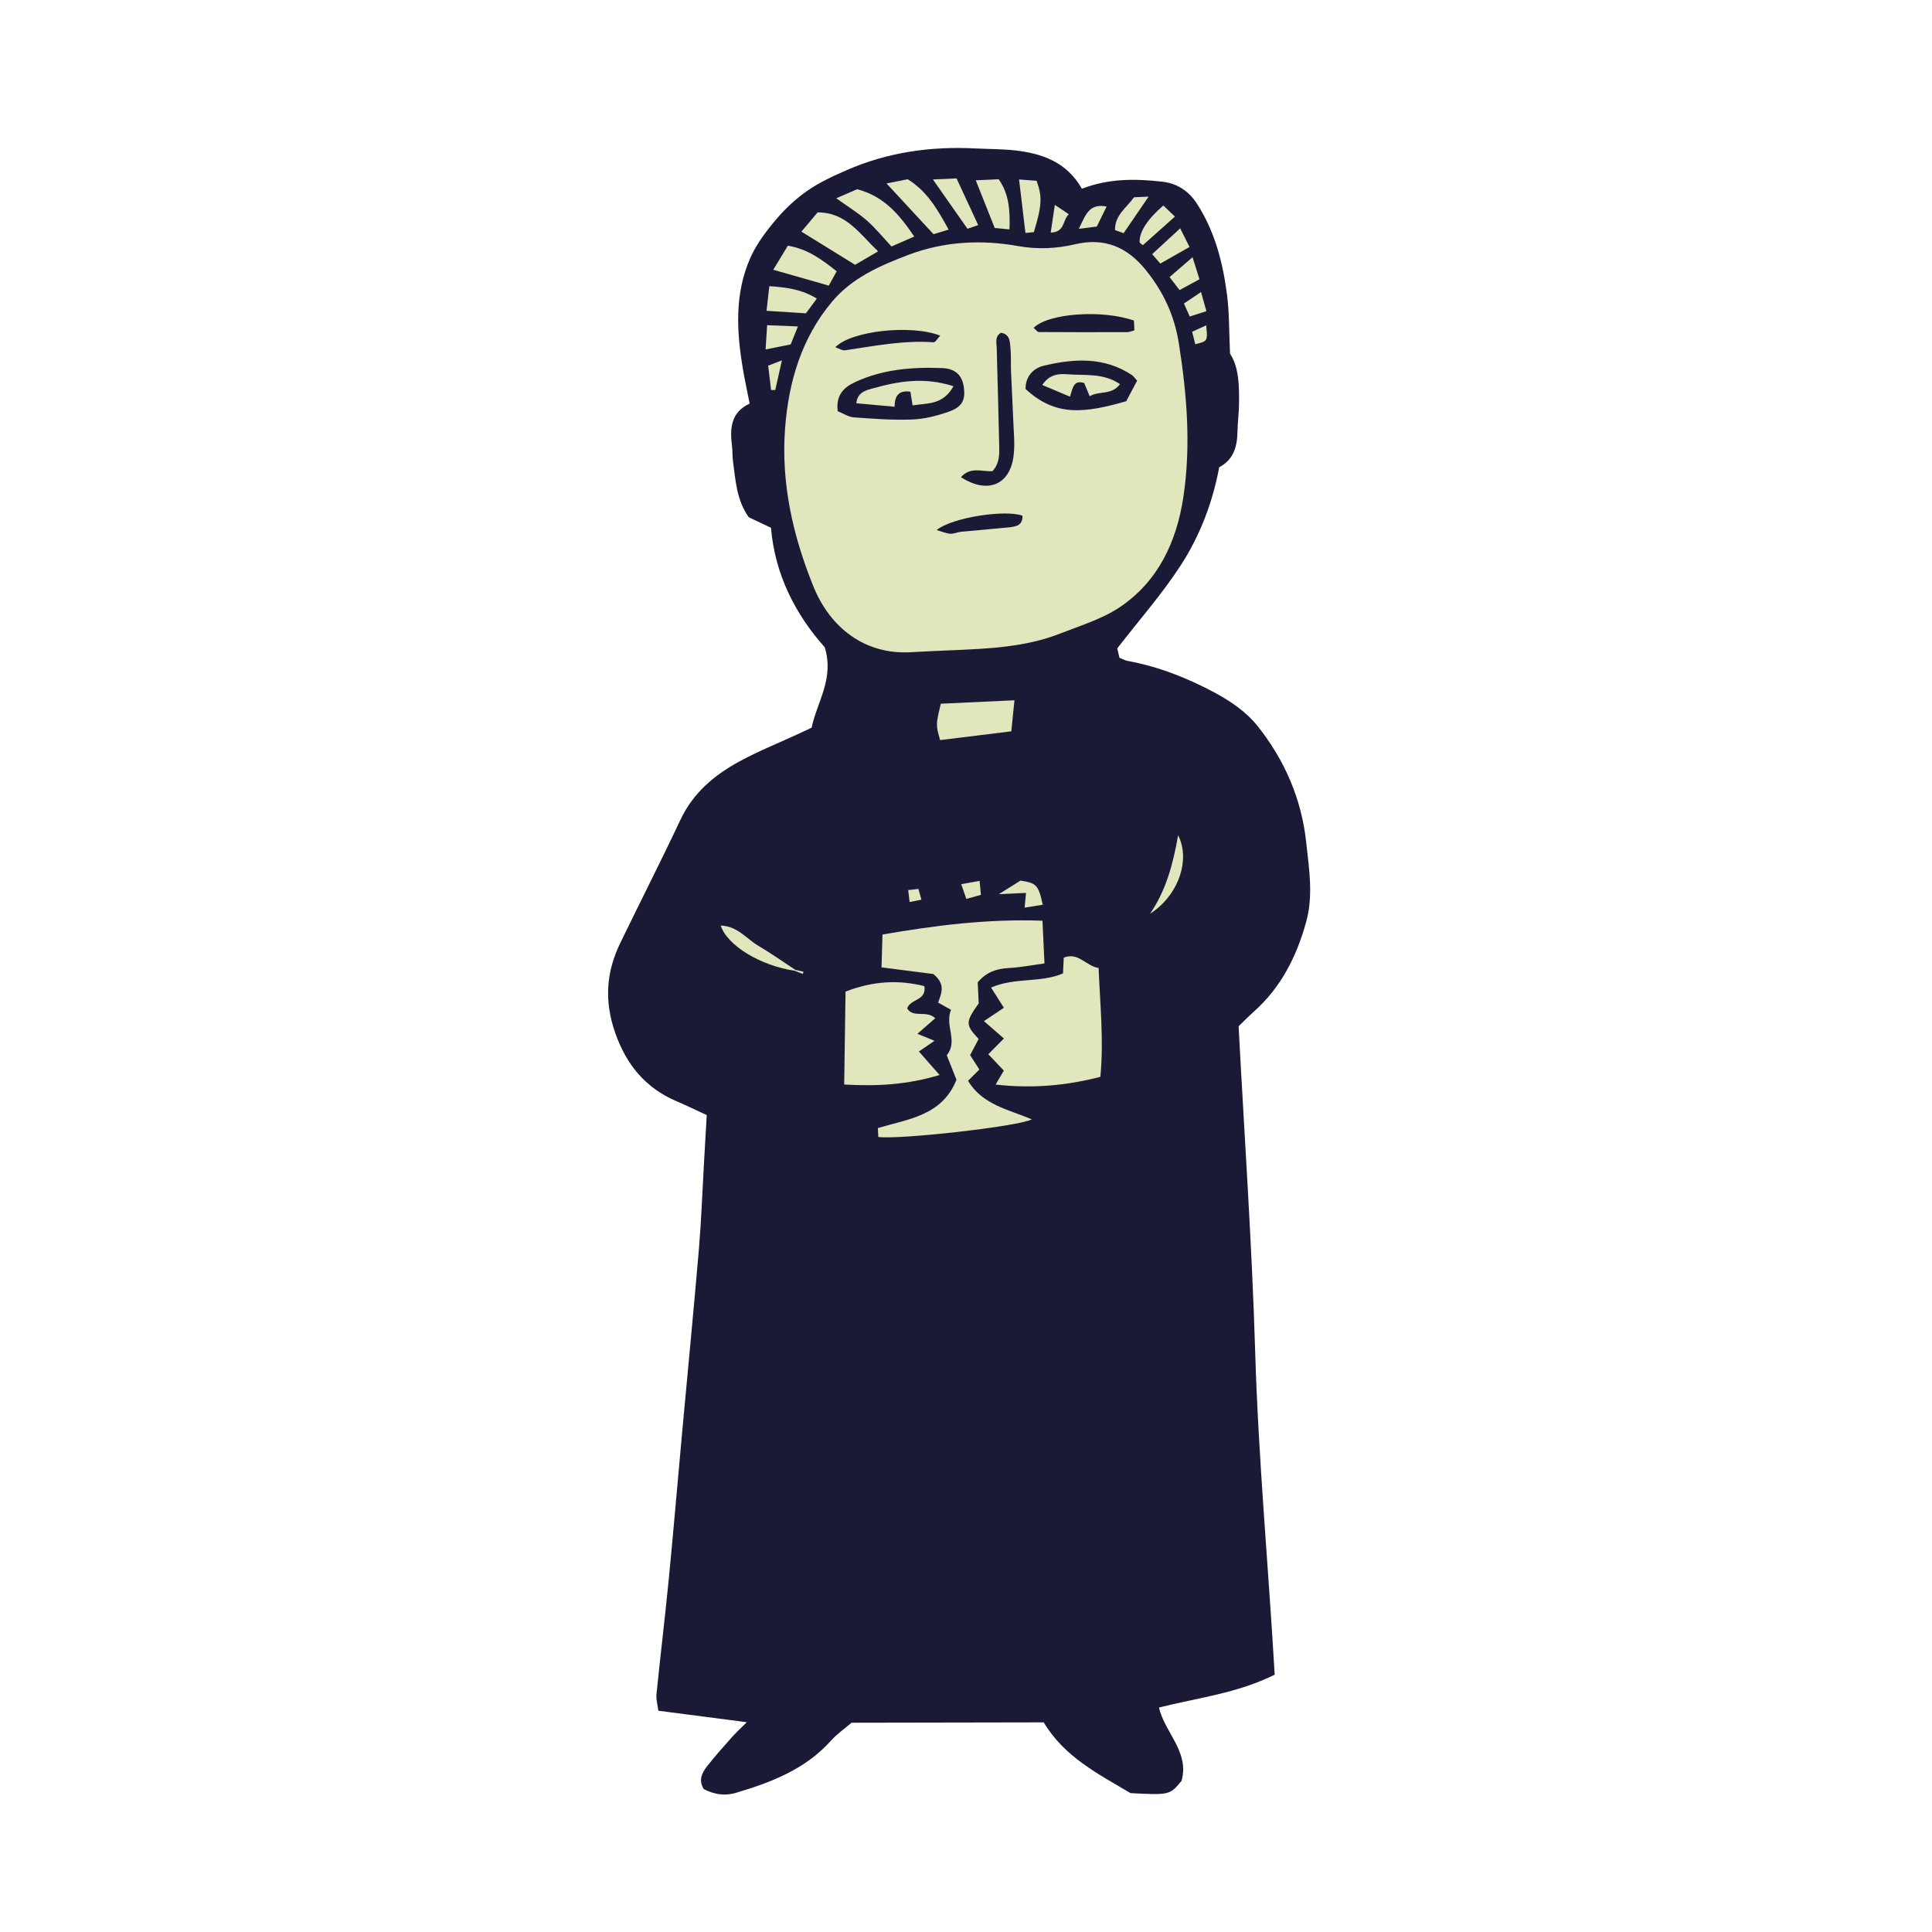 <svg version="1.1" id="svg" xmlns="http://www.w3.org/2000/svg" xmlns:xlink="http://www.w3.org/1999/xlink" x="0px" y="0px"
	 width="200px" height="200px" viewBox="0 0 200 200" enable-background="new 0 0 200 200" xml:space="preserve">
<path class="stroke" fill="#1a1a37"  d="M135.223,87.233c-0.487-4.551-2.249-8.574-5.048-12.087c-1.109-1.394-2.717-2.517-4.307-3.378
	c-2.861-1.549-5.896-2.755-9.132-3.351c-0.294-0.054-0.565-0.217-0.851-0.33c-0.107-0.453-0.203-0.864-0.229-0.962
	c2.328-3.009,4.689-5.684,6.602-8.646c1.966-3.044,3.271-6.458,3.955-10.112c1.496-0.782,1.867-2.151,1.893-3.714
	c0.015-0.922,0.138-1.84,0.156-2.762c0.035-1.98-0.027-3.949-0.928-5.266c-0.109-2.345-0.07-4.26-0.316-6.139
	c-0.43-3.307-1.255-6.515-3.092-9.375c-0.854-1.327-2.056-2.129-3.603-2.303c-2.759-0.31-5.509-0.358-8.326,0.731
	c-1.567-2.769-4.123-3.664-6.967-3.974c-1.342-0.146-2.702-0.131-4.051-0.199c-4.61-0.24-9.081,0.392-13.329,2.246
	c-1.396,0.608-2.806,1.256-4.05,2.116c-1.2,0.832-2.308,1.867-3.255,2.983c-1.019,1.205-2.013,2.515-2.652,3.941
	c-1.668,3.732-1.449,7.663-0.781,11.589c0.195,1.143,0.442,2.276,0.69,3.54c-1.926,0.886-2.067,2.544-1.829,4.363
	c0.074,0.547,0.032,1.109,0.109,1.657c0.273,1.938,0.35,3.935,1.63,5.745c0.656,0.311,1.425,0.675,2.301,1.089
	c0.403,4.865,2.556,9.001,5.559,12.364c1.014,3.241-0.792,5.652-1.354,8.33c-0.479,0.226-0.921,0.434-1.364,0.64
	c-2.062,0.952-4.184,1.798-6.172,2.887c-2.564,1.404-4.74,3.239-6.041,6.002c-2.016,4.284-4.169,8.501-6.232,12.762
	c-1.459,3.008-1.671,6.012-0.531,9.277c1.177,3.376,3.17,5.757,6.43,7.136c1.002,0.426,1.981,0.908,3.052,1.4
	c-0.104,1.821-0.2,3.533-0.3,5.246c-0.164,2.883-0.267,5.771-0.512,8.648c-0.549,6.428-1.175,12.848-1.763,19.271
	c-0.454,4.954-0.869,9.914-1.354,14.865c-0.39,3.969-0.871,7.932-1.271,11.902c-0.058,0.559,0.121,1.139,0.19,1.729
	c3.111,0.404,6.008,0.781,9.158,1.189c-0.621,0.62-1.109,1.061-1.54,1.548c-0.896,1.01-1.803,2.013-2.624,3.082
	c-0.486,0.633-0.849,1.381-0.294,2.292c1.012,0.526,2.127,0.744,3.309,0.396c3.686-1.09,7.219-2.447,9.88-5.425
	c0.605-0.68,1.378-1.207,2.116-1.841c6.656-0.012,13.28-0.025,19.888-0.036c2.146,3.588,5.651,5.338,8.987,7.325
	c4.03,0.211,4.079,0.198,5.286-1.277c0.834-3.007-1.733-4.963-2.342-7.583c4.021-1.014,8.084-1.465,11.98-3.4
	c-0.645-11.182-1.688-22.312-2.021-33.485c-0.334-11.156-1.117-22.3-1.714-33.639c0.446-0.431,1.001-1.002,1.591-1.529
	c2.808-2.499,4.413-5.697,5.396-9.251C135.971,92.726,135.517,89.99,135.223,87.233z"/>
<path fill-rule="evenodd" clip-rule="evenodd" fill="#e2e6bc" class="fill" d="M98.526,67.314c-1.41,0.064-2.819,0.117-4.228,0.201
	c-4.729,0.281-8.352-2.489-10.105-6.832c-2.117-5.24-3.354-10.68-2.92-16.361c0.365-4.795,1.694-9.306,4.85-13.081
	c2.078-2.485,4.989-3.747,7.903-4.853c3.679-1.397,7.534-1.604,11.407-0.909c1.979,0.354,3.931,0.261,5.853-0.191
	c3.048-0.72,5.395,0.278,7.313,2.649c1.817,2.245,2.975,4.698,3.434,7.608c0.841,5.318,1.272,10.632,0.46,15.961
	c-0.699,4.581-2.599,8.663-6.54,11.327c-1.843,1.244-4.089,1.921-6.192,2.747C106.156,66.996,102.332,67.152,98.526,67.314z
	 M86.718,42.564c0.559,0.223,1.1,0.6,1.664,0.641c2.012,0.148,4.038,0.297,6.049,0.221c1.264-0.046,2.551-0.38,3.754-0.798
	c1.421-0.493,1.768-1.209,1.594-2.525c-0.158-1.209-0.837-1.945-2.255-2c-3.092-0.119-6.161,0.12-9.019,1.46
	C87.419,40.071,86.516,40.824,86.718,42.564z M117.715,39.407c-0.354-0.393-0.419-0.503-0.519-0.569
	c-2.887-1.923-6.037-1.728-9.178-0.97c-1.073,0.261-1.874,1.135-1.852,2.402c3.13,2.897,6.111,2.496,10.42,1.266
	C116.905,40.931,117.317,40.158,117.715,39.407z M99.476,49.396c2.729,1.76,5.046,0.836,5.444-2.16
	c0.168-1.261,0.01-2.566-0.033-3.851c-0.059-1.654-0.161-3.306-0.228-4.959c-0.033-0.858,0.021-1.724-0.068-2.576
	c-0.059-0.576-0.097-1.267-0.973-1.401c-0.655,0.385-0.452,1.021-0.436,1.615c0.094,3.376,0.178,6.753,0.257,10.13
	c0.022,0.915,0.01,1.83-0.702,2.58C101.653,48.844,100.48,48.271,99.476,49.396z M106.999,33.942
	c0.249,0.209,0.39,0.429,0.529,0.431c3.055,0.02,6.106,0.02,9.16,0.009c0.229-0.001,0.461-0.107,0.745-0.183
	c-0.02-0.39-0.034-0.721-0.049-1.012C114.123,32.031,108.521,32.415,106.999,33.942z M86.47,35.949
	c0.383,0.124,0.726,0.358,1.027,0.313c3.034-0.447,6.047-1.057,9.146-0.829c0.196,0.015,0.424-0.415,0.684-0.687
	C94.313,33.559,88.105,34.246,86.47,35.949z M96.954,54.874c0.664,0.186,1.039,0.359,1.426,0.378
	c0.356,0.019,0.717-0.163,1.081-0.198c1.647-0.162,3.297-0.293,4.945-0.458c0.736-0.074,1.483-0.191,1.441-1.208
	C104.129,52.733,98.604,53.543,96.954,54.874z"/>
<path fill-rule="evenodd" clip-rule="evenodd" fill="#e2e6bc" class="fill" d="M91.355,96.742c5.486-0.948,10.856-1.634,16.562-1.43
	c0.067,1.425,0.133,2.789,0.207,4.424c-1.237,0.165-2.489,0.408-3.748,0.479c-1.233,0.068-2.273,0.419-3.163,1.478
	c0.032,0.704,0.07,1.489,0.103,2.174c-1.39,1.967-1.385,2.207-0.006,3.688c-0.28,0.529-0.562,1.062-0.885,1.669
	c0.299,0.469,0.589,0.92,0.957,1.493c-0.329,0.324-0.691,0.689-1.171,1.165c1.476,2.477,4.164,2.964,6.604,3.991
	c-1.332,0.739-13.889,2.132-15.892,1.821c-0.015-0.272-0.026-0.556-0.044-0.919c3.158-0.938,6.659-1.284,8.134-5.003
	c-0.331-0.835-0.667-1.683-1.005-2.535c1.207-1.462-0.234-3.055,0.44-4.701c-0.476-0.269-0.901-0.509-1.334-0.75
	c0.374-1.027,0.78-1.924-0.501-2.956c-1.46-0.188-3.322-0.429-5.359-0.69C91.286,99.115,91.315,98.105,91.355,96.742z"/>
<path fill-rule="evenodd" clip-rule="evenodd" fill="#e2e6bc" class="fill" d="M110.043,100.767c0.022-0.495,0.046-1.016,0.075-1.628
	c1.504-0.619,2.305,0.874,3.61,1.065c0.148,3.771,0.547,7.48,0.182,11.271c-3.596,0.925-7.067,1.222-10.843,0.8
	c0.371-0.632,0.597-1.018,0.85-1.446c-0.532-0.562-1.02-1.077-1.607-1.695c0.537-0.542,0.987-0.998,1.613-1.631
	c-0.646-0.562-1.252-1.088-2.069-1.796c0.745-0.499,1.358-0.907,2.069-1.383c-0.424-0.668-0.82-1.291-1.33-2.094
	C105.099,101.148,107.692,101.774,110.043,100.767z"/>
<path fill-rule="evenodd" clip-rule="evenodd" fill="#e2e6bc" class="fill" d="M87.39,112.27c0.051-3.374,0.094-6.474,0.14-9.618
	c2.798-1.089,5.454-1.252,8.16-0.568c0.244,1.533-1.429,1.283-1.782,2.305c0.635,1.047,1.989,0.139,2.909,1.017
	c-0.571,0.501-1.111,0.972-1.847,1.613c0.687,0.279,1.158,0.474,1.768,0.723c-0.554,0.381-1.062,0.729-1.614,1.109
	c0.678,0.771,1.291,1.467,2.141,2.433C93.917,112.286,90.882,112.465,87.39,112.27z"/>
<path fill-rule="evenodd" clip-rule="evenodd" fill="#e2e6bc" class="fill" d="M97.396,72.849c2.461-0.114,4.938-0.23,7.621-0.356
	c-0.119,1.17-0.223,2.171-0.328,3.215c-2.584,0.317-4.991,0.615-7.367,0.906C96.87,75.025,96.87,75.025,97.396,72.849z"/>
<path fill-rule="evenodd" clip-rule="evenodd" fill="#e2e6bc" class="fill" d="M90.897,26.02c-0.914,0.536-1.677,0.982-2.378,1.393
	c-1.892-1.169-3.646-2.253-5.556-3.434c0.568-0.676,1.101-1.31,1.674-1.992C87.58,21.974,88.973,24.184,90.897,26.02z"/>
<path fill-rule="evenodd" clip-rule="evenodd" fill="#e2e6bc" class="fill" d="M92.286,25.517c-0.858-0.921-1.635-1.883-2.551-2.689
	c-0.901-0.793-1.943-1.424-3.167-2.303c0.868-0.374,1.556-0.672,2.165-0.936c2.764,0.724,4.364,2.606,5.907,4.898
	C93.931,24.799,93.344,25.053,92.286,25.517z"/>
<path fill-rule="evenodd" clip-rule="evenodd" fill="#e2e6bc" class="fill" d="M80.047,27.925c0.565-0.935,1.047-1.724,1.513-2.494
	c2.059,0.356,3.471,1.403,5.053,2.653c-0.281,0.508-0.544,0.985-0.818,1.483C83.853,29.012,82.096,28.51,80.047,27.925z"/>
<path fill-rule="evenodd" clip-rule="evenodd" fill="#e2e6bc" class="fill" d="M91.772,18.989c0.762-0.15,1.504-0.298,2.19-0.434
	c2.056,1.271,3.116,3.181,4.239,5.212c-0.594,0.181-1.096,0.332-1.563,0.476C95.022,22.497,93.46,20.812,91.772,18.989z"/>
<path fill-rule="evenodd" clip-rule="evenodd" fill="#e2e6bc" class="fill" d="M102.972,23.602c-0.679-1.712-1.283-3.235-1.959-4.937
	c0.816-0.039,1.547-0.072,2.367-0.111c1.061,1.498,1.203,3.207,1.121,5.193C103.883,23.688,103.39,23.642,102.972,23.602z"/>
<path fill-rule="evenodd" clip-rule="evenodd" fill="#e2e6bc" class="fill" d="M84.557,30.909c-0.383,0.518-0.697,0.945-1.128,1.526
	c-1.257-0.08-2.562-0.164-4.077-0.26c0.109-0.967,0.194-1.706,0.289-2.55C81.461,29.744,83.036,29.968,84.557,30.909z"/>
<path fill-rule="evenodd" clip-rule="evenodd" fill="#e2e6bc" class="fill" d="M101.263,23.301c-0.502,0.173-0.724,0.249-1.111,0.382
	c-1.144-1.631-2.287-3.264-3.577-5.103c0.872-0.04,1.54-0.071,2.446-0.113C99.763,20.067,100.495,21.645,101.263,23.301z"/>
<path fill-rule="evenodd" clip-rule="evenodd" fill="#e2e6bc" class="fill" d="M82.262,100.493c-3.509-0.526-6.957-2.577-7.655-4.678
	c1.727,0.041,2.678,1.377,3.922,2.108c1.303,0.767,2.537,1.647,3.803,2.478L82.262,100.493z"/>
<path fill-rule="evenodd" clip-rule="evenodd" fill="#e2e6bc" class="fill" d="M105.494,18.578c0.725,0.054,1.301,0.099,1.814,0.137
	c0.603,1.667,0.55,2.567-0.285,5.315c-0.244,0.024-0.522,0.052-0.87,0.085C105.938,22.32,105.735,20.596,105.494,18.578z"/>
<path fill-rule="evenodd" clip-rule="evenodd" fill="#e2e6bc" class="fill" d="M119.054,94.59c1.615-2.357,2.361-5.026,2.906-8.125
	C123.302,89.121,121.883,92.789,119.054,94.59z"/>
<path fill-rule="evenodd" clip-rule="evenodd" fill="#e2e6bc" class="fill" d="M122.173,23.637c0.441,0.887,0.707,1.415,0.965,1.931
	c-1.033,0.585-1.969,1.118-3.025,1.716c-0.217-0.251-0.474-0.55-0.842-0.974C120.208,25.444,121.088,24.638,122.173,23.637z"/>
<path fill-rule="evenodd" clip-rule="evenodd" fill="#e2e6bc" class="fill" d="M79.253,36.171c0.066-1.043,0.106-1.684,0.16-2.508
	c1.07,0.043,2.003,0.081,3.186,0.13c-0.3,0.745-0.507,1.265-0.746,1.859C81.067,35.811,80.33,35.957,79.253,36.171z"/>
<path fill-rule="evenodd" clip-rule="evenodd" fill="#e2e6bc" class="fill" d="M121.63,22.422c-1.249,1.113-2.238,1.993-3.32,2.958
	c-0.055-0.051-0.338-0.198-0.34-0.349c-0.021-1.046,0.834-2.36,2.456-3.757C120.801,21.632,121.195,22.009,121.63,22.422z"/>
<path fill-rule="evenodd" clip-rule="evenodd" fill="#e2e6bc" class="fill" d="M106.067,93.959c0.057-0.604,0.096-0.995,0.146-1.527
	c-0.943,0.044-1.762,0.082-2.81,0.131c0.844-0.528,1.474-0.924,2.236-1.403c1.646,0.247,1.863,0.452,2.306,2.498
	C107.382,93.748,106.827,93.838,106.067,93.959z"/>
<path fill-rule="evenodd" clip-rule="evenodd" fill="#e2e6bc" class="fill" d="M124.169,28.909c-0.814,0.441-1.394,0.755-2.064,1.119
	c-0.33-0.431-0.607-0.793-1.033-1.346c0.775-0.669,1.477-1.275,2.381-2.054C123.737,27.546,123.931,28.159,124.169,28.909z"/>
<path fill-rule="evenodd" clip-rule="evenodd" fill="#e2e6bc" class="fill" d="M116.317,24.141c-0.364-0.133-0.592-0.214-0.888-0.322
	c-0.04-1.538,1.188-2.309,1.962-3.396c0.423-0.019,0.834-0.039,1.512-0.071C117.99,21.69,117.195,22.854,116.317,24.141z"/>
<path fill-rule="evenodd" clip-rule="evenodd" fill="#e2e6bc" class="fill" d="M111.679,23.686c0.704-1.396,1.008-2.654,2.877-2.31
	c-0.349,0.716-0.651,1.337-1.012,2.076C113.051,23.514,112.542,23.576,111.679,23.686z"/>
<path fill-rule="evenodd" clip-rule="evenodd" fill="#e2e6bc" class="fill" d="M124.886,32.21c-0.699,0.226-1.148,0.372-1.725,0.557
	c-0.204-0.458-0.386-0.866-0.599-1.348c0.585-0.394,1.073-0.719,1.769-1.187C124.532,30.949,124.683,31.482,124.886,32.21z"/>
<path fill-rule="evenodd" clip-rule="evenodd" fill="#e2e6bc" class="fill" d="M109.197,21.209c0.64,0.428,0.984,0.66,1.446,0.969
	c-0.662,0.603-0.371,1.855-1.875,1.901C108.909,23.146,109.028,22.34,109.197,21.209z"/>
<path fill-rule="evenodd" clip-rule="evenodd" fill="#e2e6bc" class="fill" d="M99.507,91.527c0.648-0.118,1.221-0.22,1.9-0.341
	c0.045,0.495,0.084,0.894,0.138,1.45c-0.521,0.143-0.999,0.276-1.512,0.418C99.832,92.473,99.683,92.041,99.507,91.527z"/>
<path fill-rule="evenodd" clip-rule="evenodd" fill="#e2e6bc" class="fill" d="M79.522,37.85c0.458-0.175,0.785-0.3,1.42-0.544
	c-0.262,1.173-0.476,2.12-0.686,3.066c-0.146,0.004-0.291,0.005-0.436,0.006C79.724,39.547,79.626,38.717,79.522,37.85z"/>
<path fill-rule="evenodd" clip-rule="evenodd" fill="#e2e6bc" class="fill" d="M124.863,33.677c0.165,1.642,0.165,1.642-1.13,1.956
	c-0.099-0.393-0.197-0.785-0.322-1.289C123.881,34.128,124.296,33.937,124.863,33.677z"/>
<path fill-rule="evenodd" clip-rule="evenodd" fill="#e2e6bc" class="fill" d="M94.016,92.14c0.47-0.053,0.7-0.078,1.061-0.118
	c0.096,0.348,0.183,0.666,0.307,1.114c-0.43,0.086-0.759,0.15-1.221,0.24C94.11,92.95,94.072,92.626,94.016,92.14z"/>
<path fill-rule="evenodd" clip-rule="evenodd" fill="#e2e6bc" class="fill" d="M82.331,100.401c0.282,0.062,0.564,0.127,0.848,0.19
	c-0.021,0.076-0.045,0.149-0.071,0.227c-0.282-0.11-0.565-0.217-0.846-0.325L82.331,100.401z"/>
<path fill-rule="evenodd" clip-rule="evenodd" fill="#e2e6bc" class="fill" d="M98.704,39.982c-1.098,1.972-2.699,1.734-4.231,1.984
	c-0.085-0.528-0.154-0.971-0.229-1.417c-1.171-0.172-1.631,0.382-1.635,1.556c-1.348-0.125-2.614-0.237-3.963-0.36
	c0.121-1.135,0.97-1.335,1.673-1.531C92.961,39.477,95.627,38.991,98.704,39.982z"/>
<path fill-rule="evenodd" clip-rule="evenodd" fill="#e2e6bc" class="fill" d="M110.765,41.062c-1.029-0.432-1.885-0.795-2.869-1.207
	c0.775-1.183,1.853-1.17,2.631-1.108c1.767,0.145,3.677-0.167,5.415,1.018c-0.873,1.181-2.146,0.66-3.138,1.255
	c-0.223-0.54-0.4-0.966-0.568-1.37C111.123,39.309,111.058,40.162,110.765,41.062z"/>
</svg>
